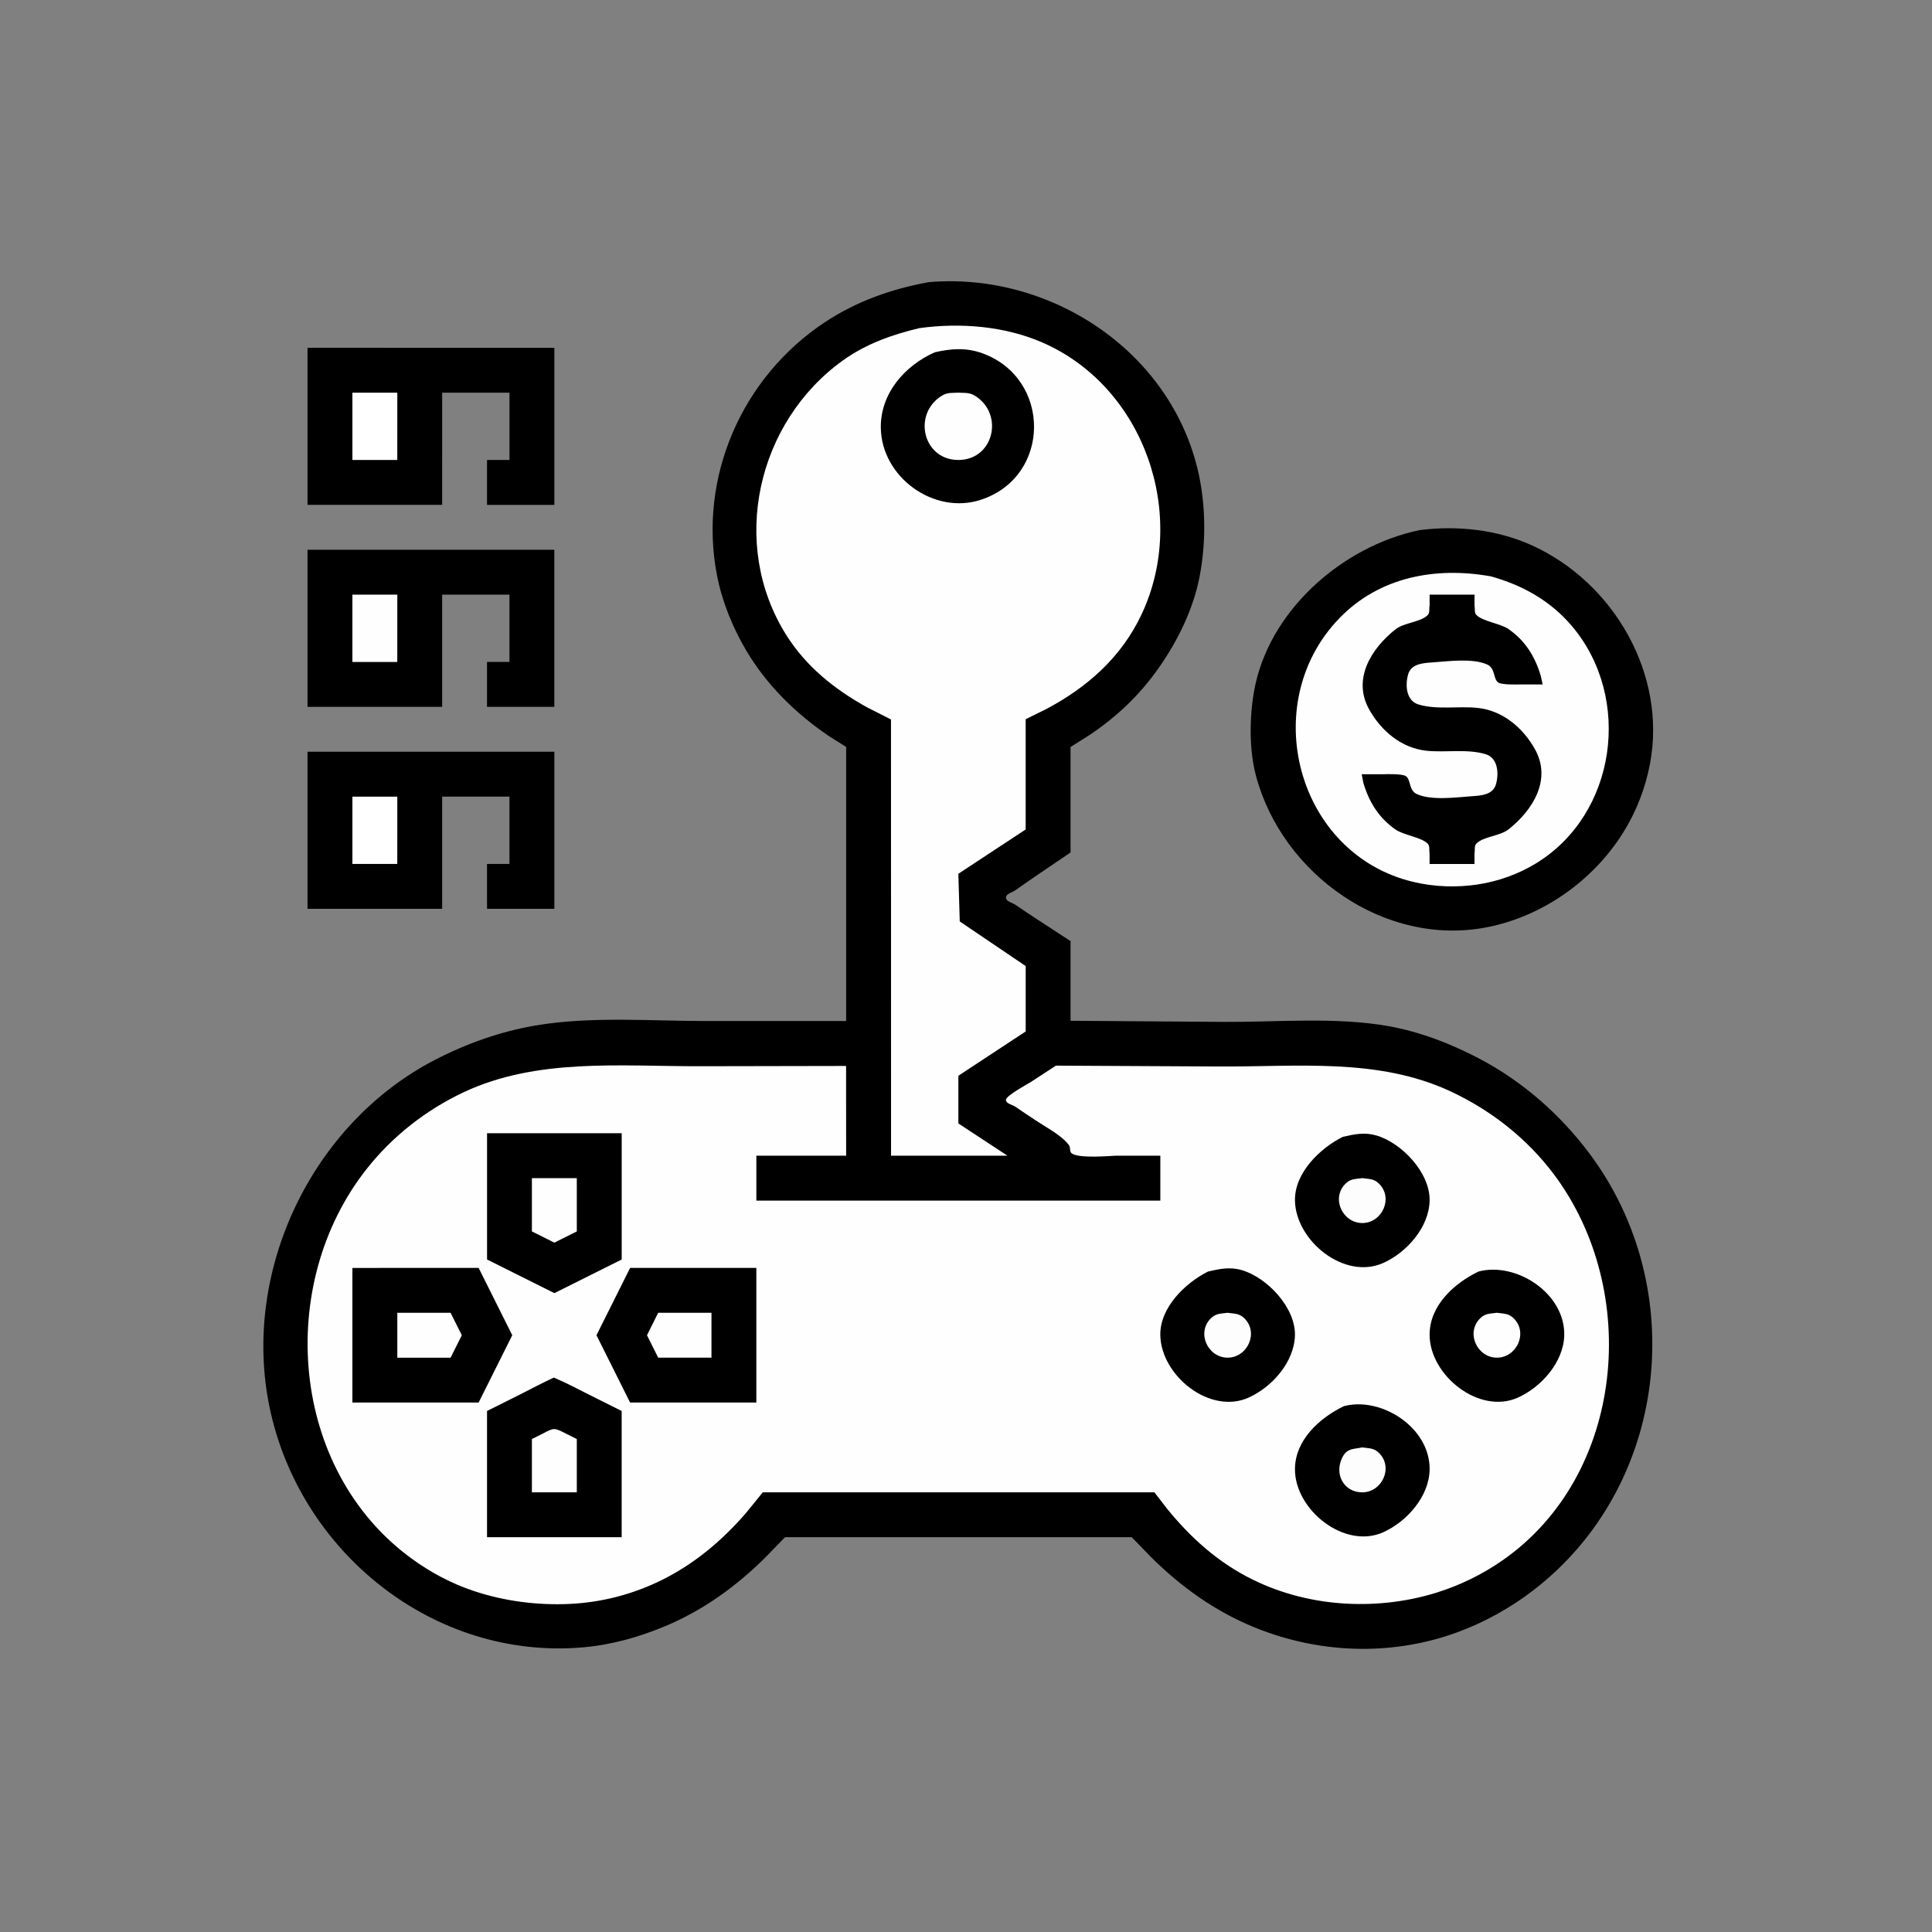 <?xml version="1.0" ?>
<svg xmlns="http://www.w3.org/2000/svg" version="1.1" width="224" height="224">
  <rect width="100%" height="100%" fill="#808080" stroke="none"/>
  <defs/>
  <g>
    <path d="M 107.697 32.711 C 107.697 32.711 107.697 32.711 107.697 32.711 C 103.377 33.494 99.298 34.93 95.621 37.368 C 86.015 43.734 80.925 55.351 83.13 66.709 C 83.721 69.754 84.945 72.757 86.52 75.422 C 88.891 79.435 92.254 82.72 96.087 85.332 C 96.759 85.754 97.431 86.177 98.103 86.6 C 98.103 97.194 98.103 107.788 98.103 118.382 C 92.758 118.382 87.413 118.382 82.068 118.382 C 75.547 118.389 68.561 117.801 62.097 118.897 C 58.032 119.587 54.055 121.002 50.4 122.898 C 36.115 130.309 28 147.393 31.244 163.117 C 34.715 179.941 50.269 192.499 67.595 190.997 C 70.867 190.714 74.1 189.811 77.123 188.542 C 81.549 186.683 85.383 183.917 88.769 180.539 C 89.518 179.769 90.267 178.999 91.015 178.229 C 104.416 178.229 117.816 178.229 131.216 178.229 C 131.965 178.999 132.713 179.769 133.462 180.539 C 136.927 183.984 140.854 186.8 145.394 188.659 C 149.308 190.263 153.52 191.133 157.751 191.17 C 161.537 191.204 165.331 190.574 168.89 189.278 C 172.063 188.122 175.049 186.47 177.729 184.417 C 193.437 172.377 196.0 149.397 184.278 133.732 C 180.929 129.257 176.612 125.45 171.67 122.822 C 168.372 121.068 164.67 119.626 160.978 118.972 C 154.838 117.884 148.13 118.516 141.944 118.48 C 136.002 118.437 130.061 118.393 124.12 118.351 C 124.12 115.272 124.121 112.193 124.122 109.114 C 122.875 108.301 121.628 107.488 120.381 106.675 C 119.377 106.013 118.708 105.583 117.74 104.911 C 117.361 104.647 116.638 104.532 116.638 104.07 C 116.638 103.604 117.361 103.481 117.74 103.209 C 118.672 102.54 119.422 102.032 120.381 101.373 C 121.628 100.527 122.875 99.681 124.122 98.835 C 124.122 94.758 124.122 90.682 124.122 86.605 C 124.794 86.182 125.467 85.76 126.139 85.338 C 129.403 83.199 132.178 80.554 134.413 77.344 C 136.588 74.222 138.362 70.599 139.085 66.842 C 139.782 63.22 139.809 59.245 139.115 55.621 C 136.333 41.075 122.059 31.501 107.697 32.711 C 107.697 32.711 107.697 32.711 107.697 32.711" stroke-width="0.0" fill="rgb(0, 0, 0)" opacity="1.0"/>
    <path d="M 35.653 40.322 C 35.653 46.393 35.653 52.465 35.653 58.535 C 40.857 58.535 46.06 58.535 51.264 58.535 C 51.265 54.199 51.265 49.863 51.266 45.526 C 53.867 45.526 56.47 45.526 59.071 45.526 C 59.071 48.128 59.071 50.729 59.071 53.331 C 58.204 53.331 57.335 53.331 56.467 53.331 C 56.467 55.067 56.467 56.803 56.467 58.538 C 59.069 58.538 61.671 58.538 64.273 58.538 C 64.273 52.467 64.273 46.396 64.273 40.325 C 54.733 40.324 45.193 40.323 35.653 40.322" stroke-width="0.0" fill="rgb(0, 0, 0)" opacity="1.0"/>
    <path d="M 164.582 61.463 C 164.582 61.463 164.582 61.463 164.582 61.463 C 155.597 63.346 147.013 70.851 145.389 80.193 C 144.859 83.24 144.824 87.001 145.634 90.004 C 148.71 101.411 160.593 109.826 172.418 107.504 C 175.621 106.875 178.673 105.536 181.351 103.677 C 184.083 101.783 186.44 99.341 188.202 96.52 C 189.727 94.078 190.772 91.371 191.306 88.542 C 193.257 78.215 187.134 67.569 177.655 63.248 C 173.611 61.403 168.968 60.901 164.582 61.463 C 164.582 61.463 164.582 61.463 164.582 61.463" stroke-width="0.0" fill="rgb(0, 0, 0)" opacity="1.0"/>
    <path d="M 35.653 63.74 C 35.653 69.811 35.653 75.883 35.653 81.954 C 40.857 81.954 46.06 81.954 51.264 81.954 C 51.264 77.617 51.264 73.279 51.264 68.942 C 53.865 68.942 56.467 68.942 59.068 68.942 C 59.068 71.544 59.068 74.145 59.068 76.747 C 58.201 76.747 57.332 76.747 56.464 76.747 C 56.464 78.483 56.464 80.218 56.464 81.954 C 59.066 81.954 61.668 81.954 64.27 81.954 C 64.27 75.883 64.27 69.811 64.27 63.74 C 54.731 63.74 45.192 63.74 35.653 63.74" stroke-width="0.0" fill="rgb(0, 0, 0)" opacity="1.0"/>
    <path d="M 35.653 87.156 C 35.653 93.228 35.653 99.3 35.653 105.372 C 40.857 105.372 46.06 105.372 51.264 105.372 C 51.264 101.035 51.264 96.697 51.264 92.36 C 53.865 92.36 56.467 92.36 59.068 92.36 C 59.068 94.963 59.068 97.565 59.068 100.168 C 58.201 100.168 57.332 100.168 56.464 100.168 C 56.466 101.903 56.467 103.638 56.467 105.372 C 59.069 105.372 61.671 105.372 64.273 105.372 C 64.273 99.302 64.273 93.23 64.273 87.159 C 54.733 87.158 45.193 87.156 35.653 87.156" stroke-width="0.0" fill="rgb(0, 0, 0)" opacity="1.0"/>
    <path d="M 106.591 38.045 C 106.591 38.045 106.591 38.045 106.591 38.045 C 111.307 37.388 116.49 37.802 120.879 39.72 C 132.68 44.876 137.768 59.66 132.378 71.186 C 130.049 76.166 126.086 79.681 121.292 82.215 C 120.501 82.605 119.709 82.995 118.918 83.385 C 118.918 87.646 118.918 91.907 118.918 96.169 C 116.316 97.881 113.715 99.594 111.113 101.307 C 111.167 103.149 111.221 104.992 111.276 106.835 C 113.824 108.559 116.373 110.284 118.921 112.008 C 118.921 114.535 118.921 117.06 118.921 119.587 C 116.319 121.299 113.718 123.012 111.116 124.725 C 111.116 126.567 111.116 128.41 111.116 130.254 C 113.013 131.501 114.911 132.748 116.808 133.996 C 112.308 133.996 107.809 133.996 103.31 133.996 C 103.309 117.136 103.307 100.276 103.304 83.417 C 102.405 82.962 101.506 82.507 100.606 82.051 C 96.805 79.964 93.464 77.301 91.137 73.587 C 84.531 63.039 87.797 48.911 97.733 41.786 C 100.413 39.865 103.41 38.803 106.591 38.045 C 106.591 38.045 106.591 38.045 106.591 38.045" stroke-width="0.0" fill="rgb(254, 254, 254)" opacity="1.0"/>
    <path d="M 122.427 123.552 C 128.694 123.584 134.96 123.617 141.227 123.65 C 150.337 123.716 159.743 122.592 168.205 126.547 C 172.916 128.749 177.089 132.037 180.204 136.211 C 190.26 149.688 188.416 170.968 174.251 180.88 C 171.899 182.526 169.292 183.8 166.552 184.654 C 163.227 185.689 159.721 186.105 156.245 185.936 C 152.423 185.751 148.645 184.822 145.209 183.128 C 141.247 181.174 138.032 178.289 135.274 174.876 C 134.797 174.258 134.32 173.639 133.843 173.021 C 118.709 173.021 103.574 173.021 88.439 173.021 C 87.778 173.835 87.117 174.648 86.456 175.462 C 83.685 178.653 80.488 181.341 76.677 183.217 C 73.37 184.845 69.799 185.777 66.117 185.959 C 62.359 186.144 58.533 185.656 54.96 184.471 C 52.363 183.61 49.94 182.32 47.731 180.711 C 33.585 170.417 31.91 148.936 42.526 135.511 C 45.505 131.743 49.363 128.714 53.704 126.662 C 62.23 122.632 71.943 123.641 81.119 123.621 C 86.778 123.611 92.438 123.6 98.097 123.589 C 98.099 127.058 98.101 130.527 98.103 133.996 C 94.634 133.996 91.163 133.996 87.694 133.996 C 87.694 135.731 87.694 137.467 87.694 139.203 C 103.307 139.203 118.918 139.203 134.531 139.203 C 134.531 137.467 134.531 135.731 134.531 133.996 C 132.796 133.996 131.061 133.996 129.327 133.996 C 128.99 133.994 124.917 134.38 124.208 133.68 C 123.988 133.463 124.131 133.041 123.949 132.79 C 123.138 131.671 121.466 130.817 120.381 130.093 C 119.117 129.251 118.923 129.15 117.74 128.329 C 117.361 128.065 116.562 127.945 116.638 127.489 C 116.722 126.979 119.286 125.604 119.534 125.439 C 120.499 124.81 121.463 124.181 122.427 123.552" stroke-width="0.0" fill="rgb(254, 254, 254)" opacity="1.0"/>
    <path d="M 40.858 45.526 C 42.593 45.526 44.329 45.526 46.065 45.526 C 46.064 48.128 46.063 50.729 46.062 53.331 C 44.327 53.331 42.592 53.331 40.858 53.331 C 40.858 50.729 40.858 48.128 40.858 45.526" stroke-width="0.0" fill="rgb(255, 255, 255)" opacity="1.0"/>
    <path d="M 172.877 66.829 C 172.877 66.829 172.877 66.829 172.877 66.829 C 176.574 67.868 179.819 69.684 182.312 72.661 C 189.27 80.969 187.426 94.408 178.075 100.108 C 176.032 101.353 173.742 102.173 171.379 102.538 C 168.896 102.922 166.332 102.833 163.886 102.256 C 150.339 99.06 145.734 81.559 155.286 71.681 C 159.942 66.866 166.478 65.676 172.877 66.829 C 172.877 66.829 172.877 66.829 172.877 66.829" stroke-width="0.0" fill="rgb(254, 254, 254)" opacity="1.0"/>
    <path d="M 40.858 68.945 C 42.593 68.945 44.329 68.945 46.065 68.945 C 46.064 71.547 46.063 74.148 46.062 76.75 C 44.327 76.75 42.592 76.75 40.858 76.75 C 40.858 74.148 40.858 71.547 40.858 68.945" stroke-width="0.0" fill="rgb(254, 254, 254)" opacity="1.0"/>
    <path d="M 40.858 92.363 C 42.593 92.363 44.329 92.363 46.065 92.363 C 46.064 94.965 46.063 97.566 46.062 100.168 C 44.327 100.168 42.592 100.168 40.858 100.168 C 40.858 97.566 40.858 94.965 40.858 92.363" stroke-width="0.0" fill="rgb(255, 255, 255)" opacity="1.0"/>
    <path d="M 108.38 40.844 C 108.38 40.844 108.38 40.844 108.38 40.844 C 104.898 42.393 102.065 45.615 102.123 49.606 C 102.208 55.341 108.315 59.748 113.758 57.935 C 121.914 55.218 121.892 43.89 113.938 40.974 C 112.046 40.28 110.303 40.407 108.38 40.844 C 108.38 40.844 108.38 40.844 108.38 40.844" stroke-width="0.0" fill="rgb(0, 0, 0)" opacity="1.0"/>
    <path d="M 56.47 131.392 C 56.47 136.27 56.47 141.149 56.47 146.028 C 59.072 147.328 61.674 148.627 64.276 149.927 C 66.877 148.627 69.479 147.328 72.081 146.028 C 72.081 141.149 72.081 136.27 72.081 131.392 C 66.877 131.392 61.674 131.392 56.47 131.392" stroke-width="0.0" fill="rgb(0, 0, 0)" opacity="1.0"/>
    <path d="M 155.67 131.816 C 155.67 131.816 155.67 131.816 155.67 131.816 C 153.029 133.142 150.081 135.993 150.141 139.2 C 150.23 143.88 155.885 148.447 160.375 146.432 C 163.096 145.212 165.686 142.303 165.752 139.2 C 165.819 135.976 162.523 132.508 159.58 131.649 C 158.211 131.249 157.016 131.5 155.67 131.816 C 155.67 131.816 155.67 131.816 155.67 131.816" stroke-width="0.0" fill="rgb(0, 0, 0)" opacity="1.0"/>
    <path d="M 48.175 147.005 C 45.736 147.006 43.297 147.007 40.858 147.008 C 40.858 152.211 40.858 157.413 40.858 162.615 C 45.736 162.615 50.615 162.615 55.493 162.615 C 56.793 160.014 58.093 157.411 59.393 154.81 C 58.093 152.209 56.793 149.607 55.493 147.005 C 53.054 147.005 50.614 147.005 48.175 147.005" stroke-width="0.0" fill="rgb(0, 0, 0)" opacity="1.0"/>
    <path d="M 73.056 147.005 C 71.756 149.607 70.456 152.209 69.157 154.81 C 70.456 157.411 71.756 160.014 73.056 162.615 C 77.935 162.615 82.813 162.615 87.692 162.615 C 87.692 157.412 87.692 152.209 87.692 147.005 C 82.813 147.005 77.935 147.005 73.056 147.005" stroke-width="0.0" fill="rgb(0, 0, 0)" opacity="1.0"/>
    <path d="M 140.056 147.427 C 140.056 147.427 140.056 147.427 140.056 147.427 C 137.417 148.755 134.468 151.603 134.528 154.81 C 134.616 159.491 140.272 164.057 144.762 162.043 C 147.482 160.822 150.074 157.912 150.138 154.81 C 150.207 151.589 146.911 148.119 143.969 147.26 C 142.6 146.861 141.402 147.112 140.056 147.427 C 140.056 147.427 140.056 147.427 140.056 147.427" stroke-width="0.0" fill="rgb(0, 0, 0)" opacity="1.0"/>
    <path d="M 171.412 147.427 C 171.412 147.427 171.412 147.427 171.412 147.427 C 168.609 148.79 165.755 151.34 165.752 154.745 C 165.747 159.465 171.504 164.053 175.985 162.043 C 178.706 160.822 181.297 157.912 181.362 154.81 C 181.465 149.925 175.762 146.266 171.412 147.427 C 171.412 147.427 171.412 147.427 171.412 147.427" stroke-width="0.0" fill="rgb(0, 0, 0)" opacity="1.0"/>
    <path d="M 64.21 159.719 C 64.21 159.719 64.21 159.719 64.21 159.719 C 62.891 160.333 61.602 161.01 60.308 161.672 C 59.028 162.312 57.747 162.953 56.467 163.593 C 56.467 168.471 56.467 173.35 56.467 178.229 C 61.671 178.229 66.874 178.229 72.078 178.229 C 72.078 173.35 72.078 168.471 72.078 163.593 C 70.778 162.942 69.478 162.291 68.178 161.64 C 66.867 160.988 65.565 160.279 64.21 159.719 C 64.21 159.719 64.21 159.719 64.21 159.719" stroke-width="0.0" fill="rgb(0, 0, 0)" opacity="1.0"/>
    <path d="M 155.802 163.036 C 155.802 163.036 155.802 163.036 155.802 163.036 C 152.998 164.4 150.145 166.949 150.141 170.354 C 150.136 175.075 155.895 179.663 160.375 177.653 C 163.096 176.432 165.686 173.523 165.752 170.42 C 165.854 165.535 160.152 161.88 155.802 163.036 C 155.802 163.036 155.802 163.036 155.802 163.036" stroke-width="0.0" fill="rgb(0, 0, 0)" opacity="1.0"/>
    <path d="M 165.752 68.945 C 165.752 69.357 165.752 69.769 165.752 70.18 C 165.677 70.56 165.802 71.045 165.528 71.319 C 164.698 72.149 162.798 72.171 161.791 72.971 C 158.962 75.217 156.781 78.74 158.744 82.255 C 160.133 84.742 162.482 86.724 165.35 87.038 C 167.588 87.283 170.037 86.794 172.215 87.431 C 173.68 87.86 173.798 89.649 173.453 90.91 C 173.109 92.164 171.707 92.244 170.642 92.316 C 168.867 92.438 165.977 92.847 164.268 92.066 C 163.318 91.632 163.601 90.404 163 89.988 C 162.559 89.681 160.525 89.765 160.513 89.765 C 159.635 89.765 158.756 89.765 157.878 89.765 C 157.942 90.101 158.008 90.438 158.072 90.774 C 158.727 92.991 159.875 94.844 161.811 96.184 C 162.755 96.837 164.798 97.067 165.534 97.817 C 165.8 98.088 165.677 98.564 165.749 98.938 C 165.749 99.35 165.749 99.762 165.749 100.174 C 167.484 100.174 169.22 100.174 170.956 100.174 C 170.956 99.762 170.956 99.35 170.956 98.938 C 171.031 98.558 170.906 98.073 171.179 97.8 C 172.01 96.97 173.91 96.948 174.917 96.148 C 177.746 93.902 179.925 90.378 177.964 86.863 C 176.576 84.376 174.226 82.395 171.358 82.081 C 169.12 81.835 166.67 82.324 164.493 81.688 C 163.028 81.26 162.909 79.47 163.255 78.208 C 163.598 76.955 165 76.875 166.065 76.802 C 167.84 76.68 170.732 76.271 172.44 77.052 C 173.39 77.486 173.108 78.715 173.708 79.131 C 174.148 79.437 176.185 79.353 176.195 79.353 C 177.084 79.353 177.973 79.353 178.862 79.353 C 178.786 79.017 178.711 78.68 178.635 78.344 C 177.981 76.127 176.833 74.274 174.897 72.935 C 173.952 72.282 171.91 72.052 171.174 71.301 C 170.907 71.03 171.031 70.554 170.959 70.18 C 170.959 69.769 170.959 69.357 170.959 68.945 C 169.223 68.945 167.487 68.945 165.752 68.945" stroke-width="0.0" fill="rgb(0, 0, 0)" opacity="1.0"/>
    <path d="M 111.113 45.526 C 111.113 45.526 111.113 45.526 111.113 45.526 C 111.906 45.573 112.406 45.481 113.082 45.913 C 116.449 48.062 115.197 53.331 111.113 53.331 C 107.029 53.332 105.776 48.062 109.143 45.913 C 109.819 45.481 110.32 45.573 111.113 45.526 C 111.113 45.526 111.113 45.526 111.113 45.526" stroke-width="0.0" fill="rgb(254, 254, 254)" opacity="1.0"/>
    <path d="M 61.669 136.596 C 63.405 136.596 65.141 136.596 66.876 136.596 C 66.876 138.655 66.876 140.714 66.876 142.773 C 66.008 143.207 65.141 143.64 64.273 144.074 C 63.405 143.64 62.537 143.207 61.669 142.773 C 61.669 140.714 61.669 138.655 61.669 136.596" stroke-width="0.0" fill="rgb(254, 254, 254)" opacity="1.0"/>
    <path d="M 157.941 136.596 C 157.941 136.596 157.941 136.596 157.941 136.596 C 158.747 136.713 159.289 136.639 159.897 137.248 C 161.583 138.934 160.224 141.8 157.944 141.801 C 155.663 141.801 154.305 138.933 155.991 137.248 C 156.598 136.642 157.137 136.714 157.941 136.596 C 157.941 136.596 157.941 136.596 157.941 136.596" stroke-width="0.0" fill="rgb(253, 253, 253)" opacity="1.0"/>
    <path d="M 46.065 152.207 C 48.124 152.207 50.183 152.207 52.241 152.207 C 52.675 153.075 53.109 153.942 53.543 154.81 C 53.109 155.678 52.675 156.546 52.241 157.414 C 50.183 157.414 48.124 157.414 46.065 157.414 C 46.065 155.678 46.065 153.943 46.065 152.207" stroke-width="0.0" fill="rgb(254, 254, 254)" opacity="1.0"/>
    <path d="M 76.314 152.204 C 78.373 152.204 80.431 152.204 82.49 152.204 C 82.49 153.94 82.49 155.675 82.49 157.411 C 80.431 157.411 78.373 157.411 76.314 157.411 C 75.88 156.543 75.446 155.675 75.012 154.808 C 75.446 153.94 75.88 153.072 76.314 152.204" stroke-width="0.0" fill="rgb(254, 254, 254)" opacity="1.0"/>
    <path d="M 142.331 152.207 C 142.331 152.207 142.331 152.207 142.331 152.207 C 143.13 152.324 143.681 152.254 144.286 152.857 C 145.974 154.543 144.612 157.41 142.334 157.411 C 140.053 157.411 138.694 154.543 140.381 152.857 C 140.986 152.253 141.529 152.324 142.331 152.207 C 142.331 152.207 142.331 152.207 142.331 152.207" stroke-width="0.0" fill="rgb(253, 253, 253)" opacity="1.0"/>
    <path d="M 173.554 152.207 C 173.554 152.207 173.554 152.207 173.554 152.207 C 174.354 152.324 174.905 152.254 175.509 152.857 C 177.198 154.543 175.836 157.41 173.556 157.411 C 171.276 157.411 169.917 154.543 171.604 152.857 C 172.21 152.253 172.752 152.324 173.554 152.207 C 173.554 152.207 173.554 152.207 173.554 152.207" stroke-width="0.0" fill="rgb(254, 254, 254)" opacity="1.0"/>
    <path d="M 65.575 166.194 C 66.009 166.411 66.442 166.628 66.876 166.845 C 66.876 168.905 66.876 170.965 66.876 173.024 C 65.141 173.024 63.405 173.024 61.669 173.024 C 61.669 170.965 61.669 168.907 61.669 166.848 C 62.081 166.641 62.493 166.435 62.905 166.228 C 64.229 165.525 64.242 165.515 65.575 166.194 C 65.575 166.194 65.575 166.194 65.575 166.194" stroke-width="0.0" fill="rgb(254, 254, 254)" opacity="1.0"/>
    <path d="M 157.944 167.817 C 157.944 167.817 157.944 167.817 157.944 167.817 C 158.748 167.935 159.29 167.864 159.897 168.471 C 161.582 170.158 160.225 173.024 157.944 173.024 C 155.782 173.025 154.669 170.896 155.632 168.979 C 156.175 167.898 156.905 168.027 157.944 167.817 C 157.944 167.817 157.944 167.817 157.944 167.817" stroke-width="0.0" fill="rgb(253, 253, 253)" opacity="1.0"/>
  </g>
</svg>
